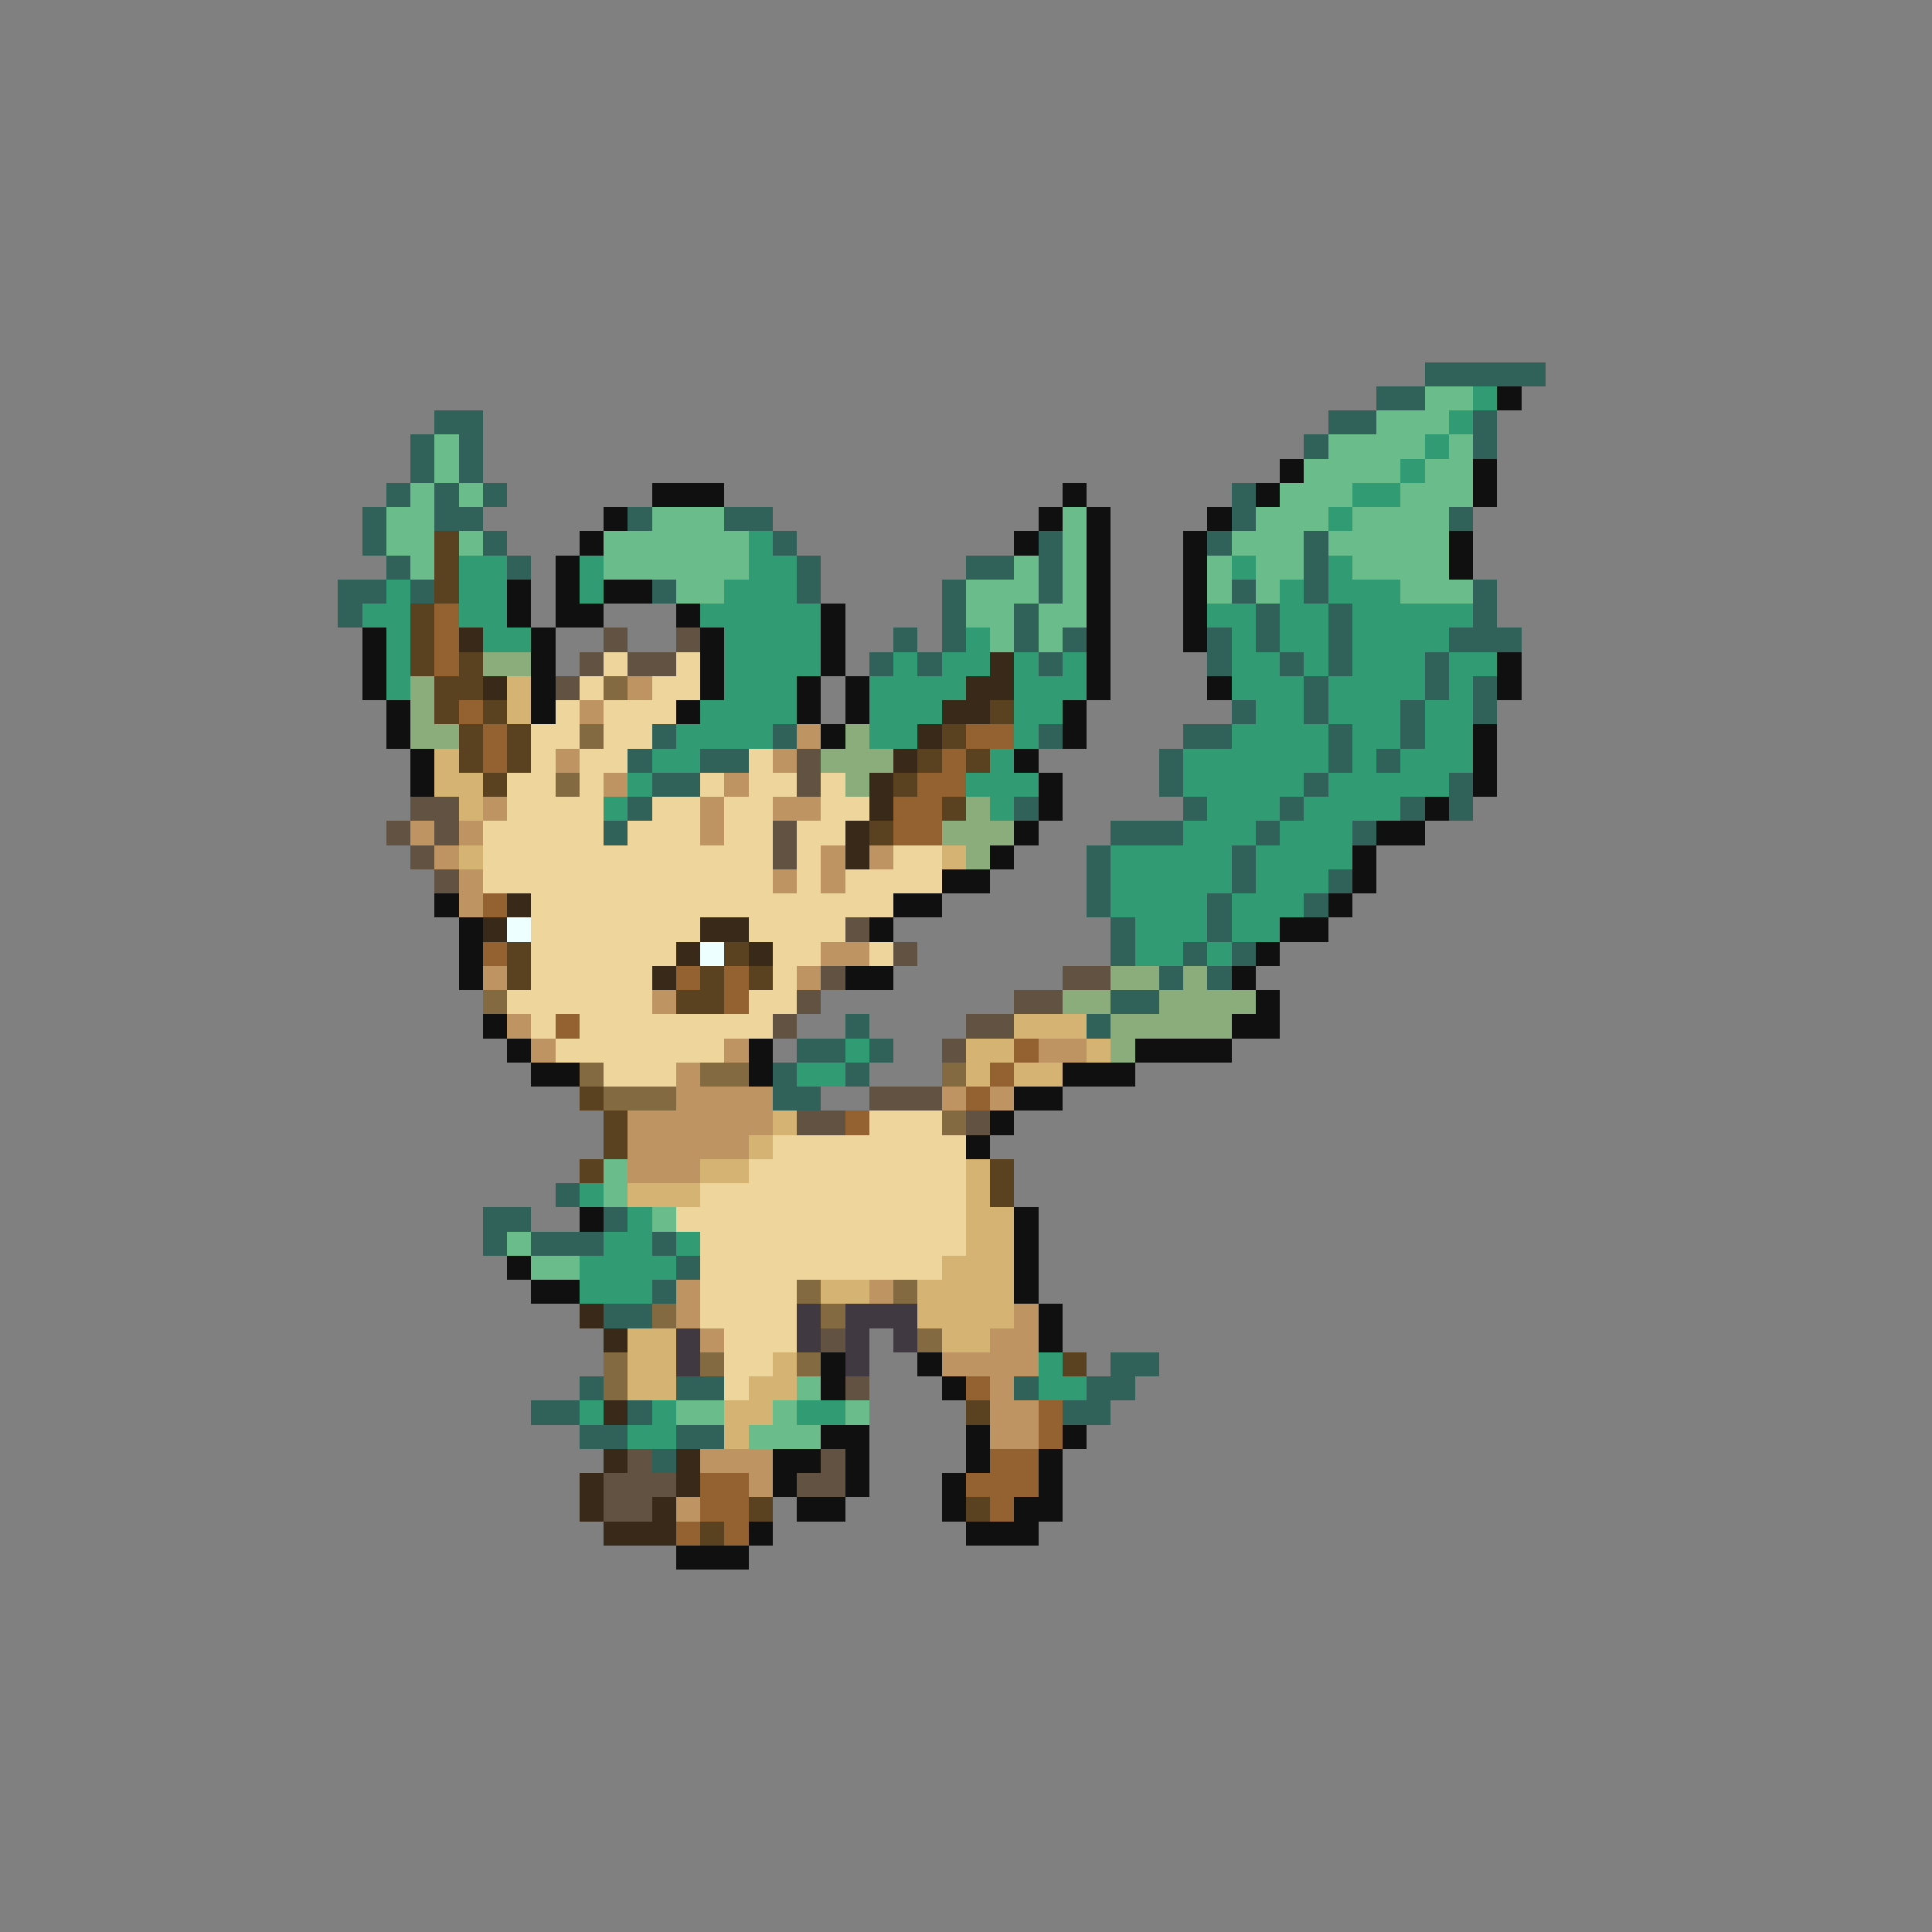 <svg xmlns="http://www.w3.org/2000/svg" viewBox="0 -0.5 80 80" shape-rendering="crispEdges">
<rect x="0" y="-0.5" width="80" height="80" fill="#808080" stroke="none"/>
<path stroke="#31625a" d="M59 15h5M57 16h2M18 17h2M55 17h2M61 17h1M17 18h1M19 18h1M54 18h1M61 18h1M17 19h1M19 19h1M16 20h1M18 20h1M20 20h1M51 20h1M15 21h1M18 21h2M26 21h1M30 21h2M51 21h1M60 21h1M15 22h1M20 22h1M32 22h1M43 22h1M50 22h1M54 22h1M16 23h1M21 23h1M33 23h1M40 23h2M43 23h1M54 23h1M14 24h2M17 24h1M27 24h1M33 24h1M39 24h1M43 24h1M51 24h1M54 24h1M61 24h1M14 25h1M39 25h1M42 25h1M52 25h1M55 25h1M61 25h1M37 26h1M39 26h1M42 26h1M44 26h1M50 26h1M52 26h1M55 26h1M60 26h3M36 27h1M38 27h1M43 27h1M50 27h1M53 27h1M55 27h1M59 27h1M54 28h1M59 28h1M61 28h1M51 29h1M54 29h1M58 29h1M61 29h1M27 30h1M32 30h1M43 30h1M49 30h2M55 30h1M58 30h1M26 31h1M29 31h2M48 31h1M55 31h1M57 31h1M27 32h2M48 32h1M54 32h1M60 32h1M26 33h1M42 33h1M49 33h1M53 33h1M58 33h1M60 33h1M25 34h1M46 34h3M52 34h1M56 34h1M45 35h1M51 35h1M45 36h1M51 36h1M55 36h1M45 37h1M50 37h1M54 37h1M46 38h1M50 38h1M46 39h1M49 39h1M51 39h1M48 40h1M50 40h1M46 41h2M35 42h1M45 42h1M33 43h2M36 43h1M32 44h1M35 44h1M32 45h2M23 49h1M20 50h2M25 50h1M20 51h1M22 51h3M27 51h1M28 52h1M27 53h1M25 54h2M46 56h2M24 57h1M28 57h2M42 57h1M45 57h2M22 58h2M26 58h1M44 58h2M24 59h2M28 59h2M27 60h1" />
<path stroke="#6abd8b" d="M59 16h2M57 17h3M18 18h1M55 18h4M60 18h1M18 19h1M54 19h4M59 19h2M17 20h1M19 20h1M53 20h3M58 20h3M16 21h2M27 21h3M44 21h1M52 21h3M56 21h4M16 22h2M19 22h1M25 22h6M44 22h1M51 22h3M55 22h5M17 23h1M25 23h6M42 23h1M44 23h1M50 23h1M52 23h2M56 23h4M28 24h2M40 24h3M44 24h1M50 24h1M52 24h1M58 24h3M40 25h2M43 25h2M41 26h1M43 26h1M25 48h1M25 49h1M27 50h1M21 51h1M22 52h2M33 57h1M28 58h2M32 58h1M35 58h1M31 59h3" />
<path stroke="#319c73" d="M61 16h1M60 17h1M59 18h1M58 19h1M56 20h2M55 21h1M31 22h1M19 23h2M24 23h1M31 23h2M51 23h1M55 23h1M16 24h1M19 24h2M24 24h1M30 24h3M53 24h1M55 24h3M15 25h2M19 25h2M29 25h5M50 25h2M53 25h2M56 25h5M16 26h1M20 26h2M30 26h4M40 26h1M51 26h1M53 26h2M56 26h4M16 27h1M30 27h4M37 27h1M39 27h2M42 27h1M44 27h1M51 27h2M54 27h1M56 27h3M60 27h2M16 28h1M30 28h3M36 28h4M42 28h3M51 28h3M55 28h4M60 28h1M29 29h4M36 29h3M42 29h2M52 29h2M55 29h3M59 29h2M28 30h4M36 30h2M42 30h1M51 30h4M56 30h2M59 30h2M27 31h2M41 31h1M49 31h6M56 31h1M58 31h3M26 32h1M40 32h3M49 32h5M55 32h5M25 33h1M41 33h1M50 33h3M54 33h4M49 34h3M53 34h3M46 35h5M52 35h4M46 36h5M52 36h3M46 37h4M51 37h3M47 38h3M51 38h2M47 39h2M50 39h1M35 43h1M33 44h2M24 49h1M26 50h1M25 51h2M28 51h1M24 52h4M24 53h3M43 56h1M43 57h2M24 58h1M27 58h1M33 58h2M26 59h2" />
<path stroke="#101010" d="M62 16h1M53 19h1M61 19h1M27 20h3M44 20h1M52 20h1M61 20h1M25 21h1M43 21h1M45 21h1M50 21h1M24 22h1M42 22h1M45 22h1M49 22h1M60 22h1M23 23h1M45 23h1M49 23h1M60 23h1M21 24h1M23 24h1M25 24h2M45 24h1M49 24h1M21 25h1M23 25h2M28 25h1M34 25h1M45 25h1M49 25h1M15 26h1M22 26h1M29 26h1M34 26h1M45 26h1M49 26h1M15 27h1M22 27h1M29 27h1M34 27h1M45 27h1M62 27h1M15 28h1M22 28h1M29 28h1M33 28h1M35 28h1M45 28h1M50 28h1M62 28h1M16 29h1M22 29h1M28 29h1M33 29h1M35 29h1M44 29h1M16 30h1M34 30h1M44 30h1M61 30h1M17 31h1M42 31h1M61 31h1M17 32h1M43 32h1M61 32h1M43 33h1M59 33h1M42 34h1M57 34h2M41 35h1M56 35h1M39 36h2M56 36h1M18 37h1M37 37h2M55 37h1M19 38h1M36 38h1M53 38h2M19 39h1M52 39h1M19 40h1M35 40h2M51 40h1M52 41h1M20 42h1M51 42h2M21 43h1M31 43h1M47 43h4M22 44h2M31 44h1M44 44h3M42 45h2M41 46h1M40 47h1M24 50h1M42 50h1M42 51h1M21 52h1M42 52h1M22 53h2M42 53h1M43 54h1M43 55h1M34 56h1M38 56h1M34 57h1M39 57h1M34 59h2M40 59h1M44 59h1M32 60h2M35 60h1M40 60h1M43 60h1M32 61h1M35 61h1M39 61h1M43 61h1M33 62h2M39 62h1M42 62h2M31 63h1M40 63h3M28 64h3" />
<path stroke="#5a4120" d="M18 22h1M18 23h1M18 24h1M17 25h1M17 26h1M17 27h1M19 27h1M18 28h2M18 29h1M20 29h1M41 29h1M19 30h1M21 30h1M39 30h1M19 31h1M21 31h1M38 31h1M40 31h1M20 32h1M37 32h1M39 33h1M36 34h1M21 39h1M30 39h1M21 40h1M29 40h1M31 40h1M28 41h2M24 45h1M25 46h1M25 47h1M24 48h1M41 48h1M41 49h1M44 56h1M40 58h1M31 62h1M40 62h1M29 63h1" />
<path stroke="#946231" d="M18 25h1M18 26h1M18 27h1M19 29h1M20 30h1M40 30h2M20 31h1M39 31h1M38 32h2M37 33h2M37 34h2M20 37h1M20 39h1M28 40h1M30 40h1M30 41h1M23 42h1M42 43h1M41 44h1M40 45h1M35 46h1M40 57h1M43 58h1M43 59h1M41 60h2M29 61h2M40 61h3M29 62h2M41 62h1M28 63h1M30 63h1" />
<path stroke="#392918" d="M19 26h1M41 27h1M20 28h1M40 28h2M39 29h2M38 30h1M37 31h1M36 32h1M36 33h1M35 34h1M35 35h1M21 37h1M20 38h1M29 38h2M28 39h1M31 39h1M27 40h1M24 54h1M25 55h1M25 58h1M25 60h1M28 60h1M24 61h1M28 61h1M24 62h1M27 62h1M25 63h3" />
<path stroke="#625241" d="M25 26h1M28 26h1M24 27h1M26 27h2M23 28h1M33 31h1M33 32h1M17 33h2M16 34h1M18 34h1M32 34h1M17 35h1M32 35h1M18 36h1M35 38h1M37 39h1M34 40h1M44 40h2M33 41h1M42 41h2M32 42h1M40 42h2M39 43h1M36 45h3M33 46h2M40 46h1M34 55h1M35 57h1M26 60h1M34 60h1M25 61h3M33 61h2M25 62h2" />
<path stroke="#8bac7b" d="M20 27h2M17 28h1M17 29h1M17 30h2M35 30h1M34 31h3M35 32h1M40 33h1M39 34h3M40 35h1M46 40h2M49 40h1M44 41h2M48 41h4M46 42h5M46 43h1" />
<path stroke="#eed59c" d="M25 27h1M28 27h1M24 28h1M27 28h2M23 29h1M25 29h3M22 30h2M25 30h2M22 31h1M24 31h2M31 31h1M21 32h2M24 32h1M29 32h1M31 32h2M34 32h1M21 33h4M27 33h2M30 33h2M34 33h2M20 34h5M26 34h3M30 34h2M33 34h2M20 35h12M33 35h1M37 35h2M20 36h12M33 36h1M35 36h4M22 37h15M22 38h7M31 38h4M22 39h6M32 39h2M36 39h1M22 40h5M32 40h1M21 41h6M31 41h2M22 42h1M24 42h8M23 43h7M25 44h3M36 46h3M32 47h8M31 48h9M29 49h11M28 50h12M29 51h11M29 52h10M29 53h4M29 54h4M30 55h3M30 56h2M30 57h1" />
<path stroke="#d5b473" d="M21 28h1M21 29h1M18 31h1M18 32h2M19 33h1M19 35h1M39 35h1M42 42h3M40 43h2M45 43h1M40 44h1M42 44h2M32 46h1M31 47h1M29 48h2M40 48h1M26 49h3M40 49h1M40 50h2M40 51h2M39 52h3M34 53h2M38 53h4M38 54h4M26 55h2M39 55h2M26 56h2M32 56h1M26 57h2M31 57h2M30 58h2M30 59h1" />
<path stroke="#836a41" d="M25 28h1M24 30h1M23 32h1M20 41h1M24 44h1M29 44h2M39 44h1M25 45h3M39 46h1M33 53h1M37 53h1M27 54h1M34 54h1M38 55h1M25 56h1M29 56h1M33 56h1M25 57h1" />
<path stroke="#bd9462" d="M26 28h1M24 29h1M33 30h1M23 31h1M32 31h1M25 32h1M30 32h1M20 33h1M29 33h1M32 33h2M17 34h1M19 34h1M29 34h1M18 35h1M34 35h1M36 35h1M19 36h1M32 36h1M34 36h1M19 37h1M34 39h2M20 40h1M33 40h1M27 41h1M21 42h1M22 43h1M30 43h1M43 43h2M28 44h1M28 45h4M39 45h1M41 45h1M26 46h6M26 47h5M26 48h3M28 53h1M36 53h1M28 54h1M42 54h1M29 55h1M41 55h2M39 56h4M41 57h1M41 58h2M41 59h2M29 60h3M31 61h1M28 62h1" />
<path stroke="#eeffff" d="M21 38h1M29 39h1" />
<path stroke="#413941" d="M33 54h1M35 54h3M28 55h1M33 55h1M35 55h1M37 55h1M28 56h1M35 56h1" />
</svg>